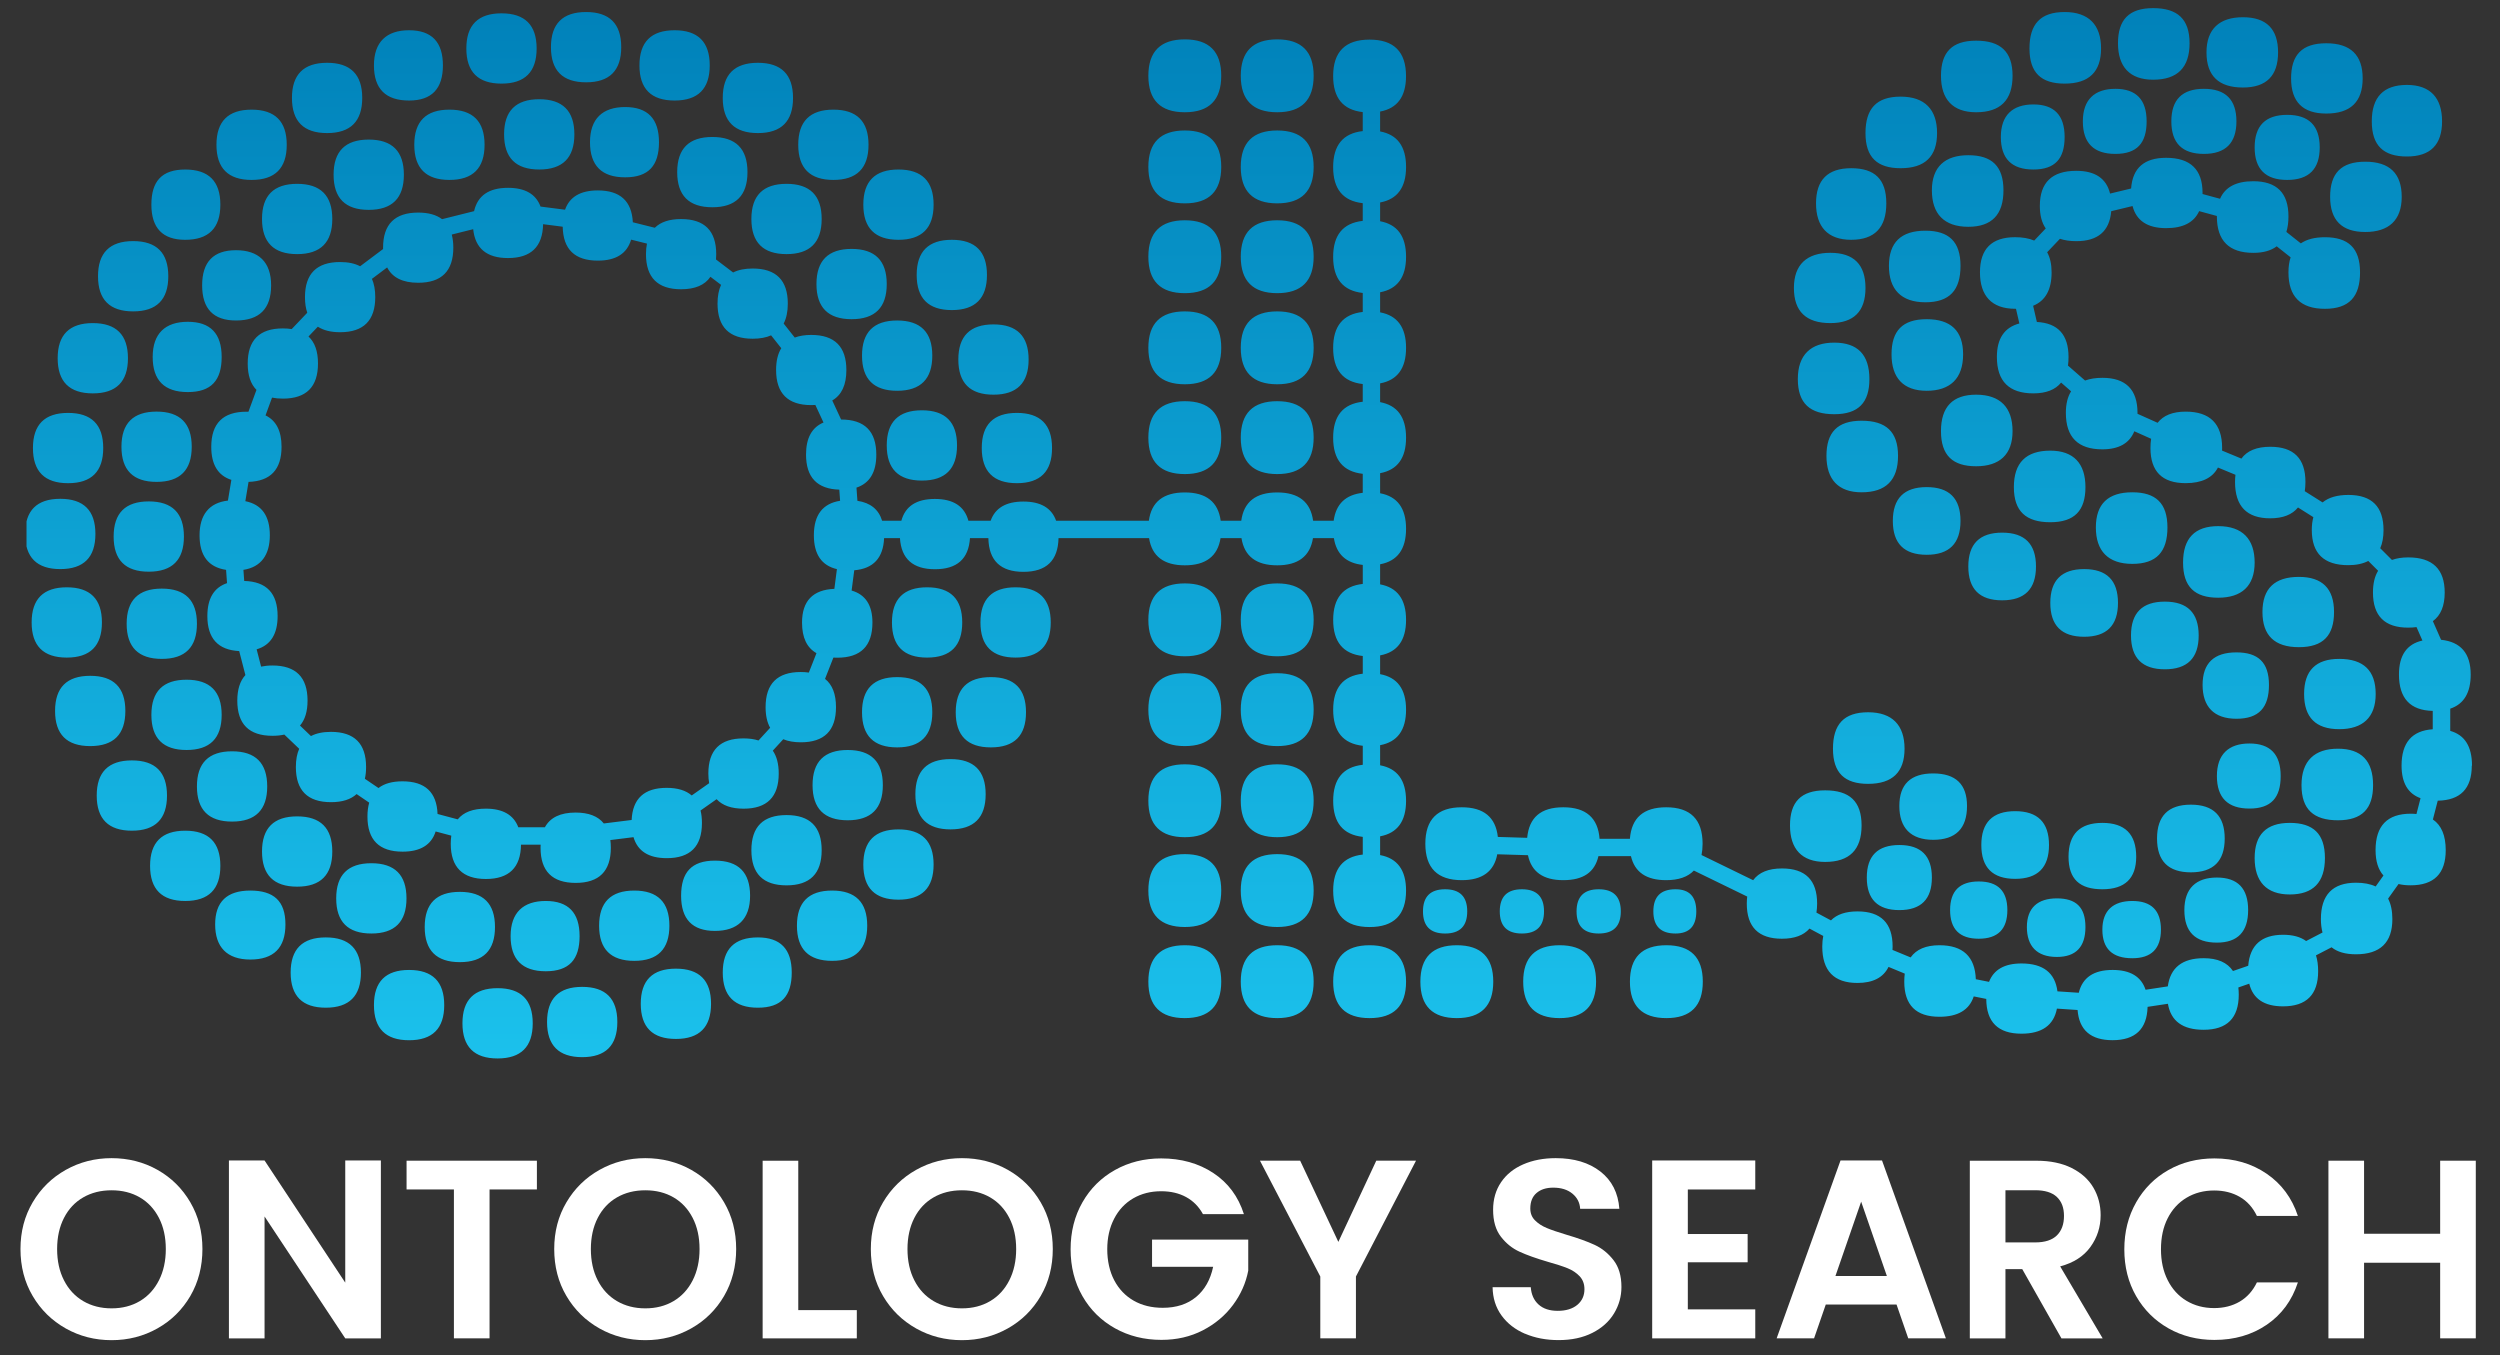 <?xml version="1.0" encoding="UTF-8"?>
<svg id="Layer_1" data-name="Layer 1" xmlns="http://www.w3.org/2000/svg" xmlns:xlink="http://www.w3.org/1999/xlink" viewBox="0 0 864.37 468.51">
  <rect x="0" y="0" width="864.37" height="468.51" fill="#333333" stroke="none"/>
  <defs>
    <style>
      .cls-1 {
        clip-path: url(#clippath);
      }

      .cls-2 {
        fill: none;
      }

      .cls-2, .cls-3, .cls-4 {
        stroke-width: 0px;
      }

      .cls-3 {
        fill: url(#linear-gradient);
      }

      .cls-4 {
        fill: #fff;
      }
    </style>
    <clipPath id="clippath">
      <path class="cls-2" d="m81.59,110.81c-7.8,0-11.7-4.05-11.7-12.15s3.9-12.15,11.7-12.15,12.15,4.05,12.15,12.15-4.05,12.15-12.15,12.15Zm-4.95,12.6c0-8.1-3.9-12.15-11.7-12.15s-12.15,4.05-12.15,12.15,4.05,12.15,12.15,12.15,11.7-4.05,11.7-12.15Zm38.25-47.7c0-8.1-4.05-12.15-12.15-12.15s-12.15,4.05-12.15,12.15,4.05,12.15,12.15,12.15,12.15-4.05,12.15-12.15Zm-63.45,121.95c8.1,0,12.15-4.05,12.15-12.15s-4.05-12.15-12.15-12.15-12.15,4.05-12.15,12.15,4.05,12.15,12.15,12.15ZM86.99,62.21c8.1,0,12.15-4.05,12.15-12.15s-4.05-12.15-12.15-12.15-12.15,4.05-12.15,12.15,4.05,12.15,12.15,12.15Zm15.75,244.35c8.1,0,12.15-4.05,12.15-12.15s-4.05-12.15-12.15-12.15-12.15,4.05-12.15,12.15,4.05,12.15,12.15,12.15Zm-22.5-46.8c-8.1,0-12.15,4.05-12.15,12.15s4.05,12.15,12.15,12.15,12.15-4.05,12.15-12.15-4.05-12.15-12.15-12.15ZM113.09,46.01c8.1,0,12.15-4.05,12.15-12.15s-4.05-12.15-12.15-12.15-12.15,4.05-12.15,12.15,4.05,12.15,12.15,12.15Zm-48.6,189c-8.1,0-12.15,4.05-12.15,12.15s4.05,12.15,12.15,12.15,12.15-4.05,12.15-12.15-4.05-12.15-12.15-12.15Zm-8.55-31.5c-8.1,0-12.15,4.05-12.15,12.15s4.05,12.15,12.15,12.15,12.15-4.05,12.15-12.15-4.05-12.15-12.15-12.15Zm-12.6,42.3c0-8.1-4.05-12.15-12.15-12.15s-12.15,4.05-12.15,12.15,4.05,12.15,12.15,12.15,12.15-4.05,12.15-12.15Zm14.4,29.25c0-8.1-4.05-12.15-12.15-12.15s-12.15,4.05-12.15,12.15,4.05,12.15,12.15,12.15,12.15-4.05,12.15-12.15Zm-22.5-59.85c0-8.1-4.05-12.15-12.15-12.15s-12.15,4.05-12.15,12.15,4.05,12.15,12.15,12.15,12.15-4.05,12.15-12.15Zm28.8,72c-8.1,0-12.15,4.05-12.15,12.15s4.05,12.15,12.15,12.15,12.15-4.05,12.15-12.15-4.05-12.15-12.15-12.15Zm-31.95-151.2c8.1,0,12.15-4.05,12.15-12.15s-4.05-12.15-12.15-12.15-12.15,4.05-12.15,12.15,4.05,12.15,12.15,12.15Zm-11.25,60.75c8.1,0,12.15-4.05,12.15-12.15s-4.05-12.15-12.15-12.15-12.15,4.05-12.15,12.15,4.05,12.15,12.15,12.15Zm25.2-89.1c8.1,0,12.15-4.05,12.15-12.15s-4.05-12.15-12.15-12.15-12.15,4.05-12.15,12.15,4.05,12.15,12.15,12.15Zm18-24.75c8.1,0,12.15-4.05,12.15-12.15s-4.05-12.15-12.15-12.15-11.7,4.05-11.7,12.15,3.9,12.15,11.7,12.15Zm-40.5,84.15c8.1,0,12.15-4.05,12.15-12.15s-4.05-12.15-12.15-12.15-12.15,4.05-12.15,12.15,4.05,12.15,12.15,12.15ZM203.99,49.16c0,8.1,4.05,12.15,12.15,12.15s11.7-4.05,11.7-12.15-3.9-12.15-11.7-12.15-12.15,4.05-12.15,12.15Zm106.2,85.95c8.1,0,12.15-4.05,12.15-12.15s-4.05-12.15-12.15-12.15-12.15,4.05-12.15,12.15,4.05,12.15,12.15,12.15Zm8.55,31.05c8.1,0,12.15-4.05,12.15-12.15s-4.05-12.15-12.15-12.15-12.15,4.05-12.15,12.15,4.05,12.15,12.15,12.15Zm-46.8-102.6c-8.1,0-12.15,4.05-12.15,12.15s4.05,12.15,12.15,12.15,12.15-4.05,12.15-12.15-4.05-12.15-12.15-12.15Zm16.2-1.35c8.1,0,12.15-4.05,12.15-12.15s-4.05-12.15-12.15-12.15-12.15,4.05-12.15,12.15,4.05,12.15,12.15,12.15Zm22.5,20.7c8.1,0,12.15-4.05,12.15-12.15s-4.05-12.15-12.15-12.15-12.15,4.05-12.15,12.15,4.05,12.15,12.15,12.15Zm20.7,41.4c0,8.1,4.05,12.15,12.15,12.15s12.15-4.05,12.15-12.15-4.05-12.15-12.15-12.15-12.15,4.05-12.15,12.15Zm8.1,30.6c0,8.1,4.05,12.15,12.15,12.15s12.15-4.05,12.15-12.15-4.05-12.15-12.15-12.15-12.15,4.05-12.15,12.15Zm-22.5-59.85c0,8.1,4.05,12.15,12.15,12.15s12.15-4.05,12.15-12.15-4.05-12.15-12.15-12.15-12.15,4.05-12.15,12.15Zm-22.5,15.3c8.1,0,12.15-4.05,12.15-12.15s-4.05-12.15-12.15-12.15-12.15,4.05-12.15,12.15,4.05,12.15,12.15,12.15Zm-60.3-50.85c0,8.1,4.05,12.15,12.15,12.15s12.15-4.05,12.15-12.15-4.05-12.15-12.15-12.15-12.15,4.05-12.15,12.15Zm-60.75-30.6c8.1,0,12.15-4.05,12.15-12.15s-4.05-12.15-12.15-12.15-12.15,4.05-12.15,12.15,4.05,12.15,12.15,12.15Zm-30.15,21.15c0,8.1,4.05,12.15,12.15,12.15s12.15-4.05,12.15-12.15-4.05-12.15-12.15-12.15-12.15,4.05-12.15,12.15Zm-1.8-15.3c7.8,0,11.7-4.05,11.7-12.15s-3.9-12.15-11.7-12.15-12.15,4.05-12.15,12.15,4.05,12.15,12.15,12.15Zm32.85,11.7c0,8.1,4.05,12.15,12.15,12.15s12.15-4.05,12.15-12.15-4.05-12.15-12.15-12.15-12.15,4.05-12.15,12.15Zm58.95-11.7c8.1,0,12.15-4.05,12.15-12.15s-4.05-12.15-12.15-12.15-12.15,4.05-12.15,12.15,4.05,12.15,12.15,12.15Zm-117.9,25.65c0,8.1,4.05,12.15,12.15,12.15s12.15-4.05,12.15-12.15-4.05-12.15-12.15-12.15-12.15,4.05-12.15,12.15Zm146.7-14.4c8.1,0,12.15-4.05,12.15-12.15s-4.05-12.15-12.15-12.15-12.15,4.05-12.15,12.15,4.05,12.15,12.15,12.15ZM86.54,307.91c-8.1,0-12.15,3.9-12.15,11.7s4.05,12.15,12.15,12.15,12.15-4.05,12.15-12.15-4.05-11.7-12.15-11.7ZM202.64,28.46c8.1,0,12.15-4.05,12.15-12.15s-4.05-12.15-12.15-12.15-12.15,4.05-12.15,12.15,4.05,12.15,12.15,12.15ZM54.14,166.61c8.1,0,12.15-4.05,12.15-12.15s-4.05-12.15-12.15-12.15-12.15,4.05-12.15,12.15,4.05,12.15,12.15,12.15Zm256.5,120.15c-8.1,0-12.15,4.05-12.15,12.15s4.05,12.15,12.15,12.15,12.15-4.05,12.15-12.15-4.05-12.15-12.15-12.15Zm-22.95,21.15c-8.1,0-12.15,4.05-12.15,12.15s4.05,12.15,12.15,12.15,12.15-4.05,12.15-12.15-4.05-12.15-12.15-12.15Zm-25.65,16.2c-8.1,0-12.15,4.05-12.15,12.15s4.05,12.15,12.15,12.15,11.7-4.05,11.7-12.15-3.9-12.15-11.7-12.15Zm58.5-96.75c8.1,0,12.15-4.05,12.15-12.15s-4.05-12.15-12.15-12.15-12.15,4.05-12.15,12.15,4.05,12.15,12.15,12.15Zm-22.5,18.9c0,8.1,4.05,12.15,12.15,12.15s12.15-4.05,12.15-12.15-4.05-12.15-12.15-12.15-12.15,4.05-12.15,12.15Zm-38.25,47.7c0,8.1,4.05,12.15,12.15,12.15s12.15-4.05,12.15-12.15-4.05-12.15-12.15-12.15-12.15,4.05-12.15,12.15Zm91.35-90.9c-8.1,0-12.15,4.05-12.15,12.15s4.05,12.15,12.15,12.15,12.15-4.05,12.15-12.15-4.05-12.15-12.15-12.15Zm-238.5,121.05c-8.1,0-12.15,4.05-12.15,12.15s4.05,12.15,12.15,12.15,12.15-4.05,12.15-12.15-4.05-12.15-12.15-12.15Zm229.95-90c-8.1,0-12.15,4.05-12.15,12.15s4.05,12.15,12.15,12.15,12.15-4.05,12.15-12.15-4.05-12.15-12.15-12.15Zm-13.95,28.35c-8.1,0-12.15,4.05-12.15,12.15s4.05,12.15,12.15,12.15,12.15-4.05,12.15-12.15-4.05-12.15-12.15-12.15Zm-47.7,9c0,8.1,4.05,12.15,12.15,12.15s12.15-4.05,12.15-12.15-4.05-12.15-12.15-12.15-12.15,4.05-12.15,12.15Zm-108.9,70.2c-8.1,0-12.15,4.05-12.15,12.15s4.05,12.15,12.15,12.15,12.15-4.05,12.15-12.15-4.05-12.15-12.15-12.15Zm-.9-21.15c0-8.1-4.05-12.15-12.15-12.15s-12.15,4.05-12.15,12.15,4.05,12.15,12.15,12.15,12.15-4.05,12.15-12.15Zm29.25,3.15c0-8.1-3.9-12.15-11.7-12.15s-12.15,4.05-12.15,12.15,4.05,12.15,12.15,12.15,11.7-4.05,11.7-12.15Zm-58.95,11.7c-8.1,0-12.15,4.05-12.15,12.15s4.05,12.15,12.15,12.15,12.15-4.05,12.15-12.15-4.05-12.15-12.15-12.15Zm-.9-24.75c0-8.1-4.05-12.15-12.15-12.15s-12.15,4.05-12.15,12.15,4.05,12.15,12.15,12.15,12.15-4.05,12.15-12.15Zm60.75,30.6c-8.1,0-12.15,4.05-12.15,12.15s4.05,12.15,12.15,12.15,12.15-4.05,12.15-12.15-4.05-12.15-12.15-12.15Zm58.05-31.5c0-8.1-4.05-12.15-12.15-12.15s-11.7,4.05-11.7,12.15,3.9,12.15,11.7,12.15,12.15-4.05,12.15-12.15Zm-25.65,25.2c-8.1,0-12.15,4.05-12.15,12.15s4.05,12.15,12.15,12.15,12.15-4.05,12.15-12.15-4.05-12.15-12.15-12.15Zm-2.25-14.85c0-8.1-4.05-12.15-12.15-12.15s-12.15,4.05-12.15,12.15,4.05,12.15,12.15,12.15,12.15-4.05,12.15-12.15Zm178.2-156.15c8.4,0,12.6-4.2,12.6-12.6s-4.2-12.6-12.6-12.6-12.6,4.21-12.6,12.6,4.2,12.6,12.6,12.6Zm0-31.05c8.4,0,12.6-4.2,12.6-12.6s-4.2-12.6-12.6-12.6-12.6,4.2-12.6,12.6,4.2,12.6,12.6,12.6Zm0-31.5c8.4,0,12.6-4.2,12.6-12.6s-4.2-12.6-12.6-12.6-12.6,4.2-12.6,12.6,4.2,12.6,12.6,12.6Zm0-31.05c8.4,0,12.6-4.2,12.6-12.6s-4.2-12.6-12.6-12.6-12.6,4.2-12.6,12.6,4.2,12.6,12.6,12.6Zm143.1,237.15c-5.1,0-7.65,2.55-7.65,7.65s2.54,7.65,7.65,7.65,7.65-2.55,7.65-7.65-2.55-7.65-7.65-7.65Zm33.75,7.65c0-5.1-2.4-7.65-7.2-7.65-5.1,0-7.65,2.55-7.65,7.65s2.55,7.65,7.65,7.65c4.8,0,7.2-2.55,7.2-7.65Zm-10.35,11.7c-8.4,0-12.6,4.2-12.6,12.6s4.2,12.6,12.6,12.6,12.6-4.2,12.6-12.6-4.2-12.6-12.6-12.6Zm-36.9,0c-8.4,0-12.6,4.2-12.6,12.6s4.2,12.6,12.6,12.6,12.6-4.2,12.6-12.6-4.21-12.6-12.6-12.6Zm-97.65-225.45c8.4,0,12.6-4.2,12.6-12.6s-4.2-12.6-12.6-12.6-12.6,4.2-12.6,12.6,4.2,12.6,12.6,12.6Zm0-31.05c8.4,0,12.6-4.2,12.6-12.6s-4.2-12.6-12.6-12.6-12.6,4.2-12.6,12.6,4.2,12.6,12.6,12.6Zm0-31.5c8.4,0,12.6-4.2,12.6-12.6s-4.2-12.6-12.6-12.6-12.6,4.2-12.6,12.6,4.2,12.6,12.6,12.6Zm0,125.1c8.4,0,12.6-4.2,12.6-12.6s-4.2-12.6-12.6-12.6-12.6,4.21-12.6,12.6,4.2,12.6,12.6,12.6Zm-31.95-125.1c8.4,0,12.6-4.2,12.6-12.6s-4.2-12.6-12.6-12.6-12.6,4.2-12.6,12.6,4.2,12.6,12.6,12.6Zm31.95,94.05c8.4,0,12.6-4.2,12.6-12.6s-4.2-12.6-12.6-12.6-12.6,4.2-12.6,12.6,4.2,12.6,12.6,12.6Zm92.25,182.25c0-5.1-2.55-7.65-7.65-7.65s-7.65,2.55-7.65,7.65,2.55,7.65,7.65,7.65,7.65-2.55,7.65-7.65Zm-124.2-113.4c-8.4,0-12.6,4.21-12.6,12.6s4.2,12.6,12.6,12.6,12.6-4.2,12.6-12.6-4.2-12.6-12.6-12.6Zm31.95,125.1c-8.4,0-12.6,4.2-12.6,12.6s4.2,12.6,12.6,12.6,12.6-4.2,12.6-12.6-4.2-12.6-12.6-12.6Zm-31.95-94.05c-8.4,0-12.6,4.2-12.6,12.6s4.2,12.6,12.6,12.6,12.6-4.2,12.6-12.6-4.2-12.6-12.6-12.6Zm0,31.5c-8.4,0-12.6,4.2-12.6,12.6s4.2,12.6,12.6,12.6,12.6-4.2,12.6-12.6-4.2-12.6-12.6-12.6Zm0,62.55c-8.4,0-12.6,4.2-12.6,12.6s4.2,12.6,12.6,12.6,12.6-4.2,12.6-12.6-4.2-12.6-12.6-12.6Zm0-31.5c-8.4,0-12.6,4.2-12.6,12.6s4.2,12.6,12.6,12.6,12.6-4.2,12.6-12.6-4.2-12.6-12.6-12.6Zm31.95,0c-8.4,0-12.6,4.2-12.6,12.6s4.2,12.6,12.6,12.6,12.6-4.2,12.6-12.6-4.2-12.6-12.6-12.6Zm0-31.05c-8.4,0-12.6,4.2-12.6,12.6s4.2,12.6,12.6,12.6,12.6-4.2,12.6-12.6-4.2-12.6-12.6-12.6Zm65.7,50.85c0-5.1-2.55-7.65-7.65-7.65s-7.65,2.55-7.65,7.65,2.55,7.65,7.65,7.65,7.65-2.55,7.65-7.65Zm-33.75,11.7c-8.4,0-12.6,4.2-12.6,12.6s4.2,12.6,12.6,12.6,12.6-4.2,12.6-12.6-4.2-12.6-12.6-12.6Zm30.15,0c-8.4,0-12.6,4.2-12.6,12.6s4.2,12.6,12.6,12.6,12.6-4.2,12.6-12.6-4.2-12.6-12.6-12.6Zm-26.52-288.32v6.95c5.97,1.11,8.97,5.2,8.97,12.28s-3,11.17-8.97,12.28v6.49c5.97,1.11,8.97,5.2,8.97,12.28s-3,11.17-8.97,12.28v6.94c5.97,1.11,8.97,5.2,8.97,12.28s-3,11.17-8.97,12.28v6.49c5.97,1.11,8.97,5.2,8.97,12.28s-3,11.17-8.97,12.28v6.94c5.97,1.11,8.97,5.2,8.97,12.28s-3,11.17-8.97,12.28v6.94c5.97,1.11,8.97,5.2,8.97,12.28s-3,11.17-8.97,12.28v6.49c5.97,1.11,8.97,5.2,8.97,12.28s-3,11.17-8.97,12.28v6.95c5.97,1.11,8.97,5.2,8.97,12.28s-3,11.17-8.97,12.28v6.49c5.97,1.11,8.97,5.2,8.97,12.28,0,8.4-4.2,12.6-12.6,12.6s-12.6-4.2-12.6-12.6c0-7.56,3.42-11.71,10.23-12.46v-6.12c-6.81-.75-10.23-4.9-10.23-12.46s3.42-11.71,10.23-12.46v-6.57c-6.81-.75-10.23-4.9-10.23-12.46s3.42-11.71,10.23-12.46v-6.12c-6.81-.75-10.23-4.9-10.23-12.46s3.42-11.71,10.23-12.46v-6.57c-5.78-.64-9.11-3.72-9.99-9.27h-7.23c-.99,6.27-5.11,9.41-12.36,9.41s-11.37-3.14-12.36-9.41h-7.23c-.99,6.27-5.11,9.41-12.36,9.41s-11.37-3.14-12.36-9.41h-31.3c-.17,7.76-4.2,11.66-12.13,11.66s-11.97-3.89-12.13-11.66h-6.36c-.45,7.17-4.48,10.76-12.1,10.76s-11.65-3.59-12.11-10.76h-5.48c-.29,6.86-3.72,10.57-10.32,11.12-.3,2.34-.6,4.68-.91,7.01,4.79,1.38,7.2,5.07,7.2,11.07,0,8.1-4.05,12.15-12.15,12.15-.46,0-.91-.02-1.35-.04-.96,2.45-1.93,4.91-2.89,7.36,2.53,2,3.79,5.25,3.79,9.78,0,8.1-4.05,12.15-12.15,12.15-2.38,0-4.4-.36-6.08-1.06-1.21,1.32-2.42,2.63-3.62,3.95,1.36,1.96,2.05,4.59,2.05,7.91,0,8.1-4.05,12.15-12.15,12.15-4.2,0-7.31-1.1-9.33-3.28-1.85,1.3-3.7,2.61-5.55,3.91.32,1.29.48,2.72.48,4.33,0,8.1-4.05,12.15-12.15,12.15-6.26,0-10.09-2.43-11.51-7.26-2.67.33-5.34.67-8.01,1,.11.83.17,1.72.17,2.66,0,8.1-4.05,12.15-12.15,12.15s-12.15-4.05-12.15-12.15c0-.36.02-.71.03-1.06h-6.79c-.1,7.9-4.14,11.86-12.14,11.86s-12.15-4.05-12.15-12.15c0-1.01.06-1.95.19-2.84-1.8-.48-3.6-.96-5.41-1.44-1.49,4.65-5.29,6.98-11.43,6.98-8.1,0-12.15-4.05-12.15-12.15,0-1.8.21-3.39.61-4.79-1.45-.99-2.91-1.98-4.36-2.97-2.02,1.86-4.96,2.8-8.85,2.8-8.1,0-12.15-4.05-12.15-12.15,0-2.49.39-4.59,1.15-6.31-1.71-1.64-3.42-3.28-5.14-4.91-1.23.28-2.6.42-4.11.42-8.1,0-12.15-4.05-12.15-12.15,0-3.88.94-6.82,2.8-8.84-.71-2.77-1.43-5.53-2.14-8.3-7.33-.37-11.01-4.41-11.01-12.11,0-6.06,2.27-9.85,6.8-11.38-.11-1.53-.22-3.06-.33-4.59-6.11-.92-9.17-4.9-9.17-11.94s3.28-11.27,9.81-12.01c.4-2.39.8-4.78,1.19-7.16-4.63-1.49-6.95-5.3-6.95-11.42,0-8.1,4.05-12.15,12.15-12.15.24,0,.47.02.7.02l2.78-7.57c-2.02-2.02-3.03-5.06-3.03-9.1,0-8.1,4.05-12.15,12.15-12.15,1.1,0,2.11.08,3.06.23,1.79-1.88,3.59-3.76,5.38-5.65-.52-1.53-.79-3.33-.79-5.38,0-8.1,4.05-12.15,12.15-12.15,2.79,0,5.09.49,6.92,1.46,2.65-1.99,5.29-3.97,7.94-5.96,0-.15-.01-.3-.01-.45,0-8.1,4.05-12.15,12.15-12.15,3.51,0,6.26.76,8.25,2.28,3.69-.92,7.38-1.85,11.07-2.77,1.22-5.38,5.13-8.07,11.73-8.07,5.91,0,9.65,2.17,11.25,6.48,2.82.36,5.65.73,8.47,1.09,1.56-4.44,5.33-6.67,11.33-6.67,7.71,0,11.74,3.68,12.11,11.01,2.53.63,5.07,1.27,7.6,1.9,2.03-2.01,5.05-3.01,9.08-3.01,8.1,0,12.15,4.05,12.15,12.15,0,.63-.03,1.24-.08,1.82,1.97,1.5,3.95,3,5.92,4.5,1.8-.91,4.05-1.37,6.76-1.37,8.1,0,12.15,4.05,12.15,12.15,0,2.77-.49,5.05-1.43,6.88,1.28,1.61,2.55,3.22,3.83,4.84,1.6-.6,3.5-.91,5.7-.91,8.1,0,12.15,4.05,12.15,12.15,0,5.13-1.63,8.63-4.88,10.51,1.02,2.2,2.04,4.39,3.06,6.59,0,0,.01,0,.02,0,8.1,0,12.15,4.05,12.15,12.15,0,6.08-2.29,9.88-6.86,11.4.11,1.52.22,3.04.33,4.56,4.48.66,7.33,2.96,8.54,6.89h6.65c1.36-5.02,5.21-7.54,11.59-7.54s10.23,2.52,11.59,7.54h7.69c1.56-4.42,5.33-6.64,11.32-6.64s9.75,2.22,11.32,6.64h32.06c.88-6.52,5.01-9.79,12.42-9.79s11.54,3.27,12.42,9.79h7.11c.88-6.52,5.01-9.79,12.42-9.79s11.54,3.27,12.42,9.79h7.11c.78-5.79,4.13-9,10.05-9.66v-6.57c-6.81-.75-10.23-4.9-10.23-12.46s3.42-11.71,10.23-12.46v-6.12c-6.81-.75-10.23-4.9-10.23-12.46s3.42-11.71,10.23-12.46v-6.57c-6.81-.75-10.23-4.9-10.23-12.46s3.42-11.71,10.23-12.46v-6.12c-6.81-.75-10.23-4.9-10.23-12.46s3.42-11.71,10.23-12.46v-6.57c-6.81-.75-10.23-4.9-10.23-12.46,0-8.4,4.2-12.6,12.6-12.6s12.6,4.2,12.6,12.6c0,7.08-3,11.17-8.97,12.28Zm-187.78,158.29c-5.33-1.24-8-5.14-8-11.72,0-7,3.03-10.96,9.07-11.92-.09-1.28-.18-2.57-.28-3.85-7.66-.22-11.5-4.25-11.5-12.13,0-5.71,2.02-9.39,6.04-11.08-.94-2.02-1.88-4.04-2.82-6.07-.46.03-.93.05-1.42.05-8.1,0-12.15-4.05-12.15-12.15,0-3.1.6-5.61,1.79-7.52-1.17-1.48-2.35-2.97-3.52-4.45-1.73.78-3.85,1.17-6.37,1.17-8.1,0-12.15-4.05-12.15-12.15,0-2.56.41-4.72,1.22-6.47-1.22-.93-2.45-1.86-3.67-2.79-1.95,2.87-5.33,4.31-10.14,4.31-8.1,0-12.15-4.05-12.15-12.15,0-1.32.12-2.53.34-3.64-1.83-.46-3.65-.91-5.48-1.37-1.42,4.83-5.25,7.26-11.51,7.26-7.96,0-12-3.92-12.14-11.73-2.26-.29-4.52-.58-6.78-.87-.15,7.8-4.19,11.71-12.14,11.71-7.34,0-11.34-3.33-12.03-9.98-2.47.62-4.94,1.23-7.41,1.85.35,1.34.54,2.84.54,4.52,0,8.1-4.05,12.15-12.15,12.15-5.34,0-8.91-1.77-10.73-5.3-1.75,1.32-3.51,2.63-5.26,3.95.76,1.72,1.15,3.82,1.15,6.3,0,8.1-4.05,12.15-12.15,12.15-3.21,0-5.77-.65-7.7-1.91-1.08,1.13-2.15,2.26-3.23,3.39,2.18,2.02,3.28,5.12,3.28,9.33,0,8.1-4.05,12.15-12.15,12.15-1.36,0-2.6-.12-3.74-.35-.75,2.05-1.5,4.1-2.25,6.15,3.69,1.78,5.54,5.39,5.54,10.86,0,7.85-3.81,11.88-11.41,12.13-.37,2.22-.74,4.44-1.11,6.67,5.64,1.12,8.47,5.05,8.47,11.81s-3.05,10.99-9.13,11.93c.09,1.28.18,2.56.27,3.84,7.69.2,11.55,4.24,11.55,12.13,0,6.25-2.42,10.08-7.25,11.51.51,1.99,1.03,3.99,1.54,5.98,1.18-.25,2.48-.39,3.91-.39,8.1,0,12.15,4.05,12.15,12.15,0,3.74-.88,6.61-2.61,8.62,1.26,1.21,2.53,2.42,3.79,3.63,1.83-.96,4.12-1.45,6.91-1.45,8.1,0,12.15,4.05,12.15,12.15,0,1.5-.14,2.85-.42,4.07,1.57,1.07,3.14,2.14,4.71,3.2,1.99-1.55,4.76-2.32,8.3-2.32,7.81,0,11.84,3.77,12.12,11.29,2.33.62,4.65,1.24,6.98,1.86,2-2.47,5.23-3.7,9.7-3.7,5.89,0,9.63,2.16,11.24,6.44h9.19c1.85-3.39,5.38-5.09,10.62-5.09,4.51,0,7.76,1.26,9.75,3.77,3.21-.4,6.42-.8,9.63-1.2.34-7.4,4.37-11.11,12.12-11.11,3.76,0,6.64.89,8.65,2.63,2.01-1.41,4.02-2.83,6.03-4.24-.18-1.03-.28-2.13-.28-3.34,0-8.1,4.05-12.15,12.15-12.15,1.97,0,3.7.24,5.19.72,1.34-1.46,2.68-2.93,4.02-4.39-1.04-1.86-1.57-4.23-1.57-7.13,0-8.1,4.05-12.15,12.15-12.15,1,0,1.93.06,2.8.19.88-2.24,1.76-4.48,2.64-6.71-3.32-1.87-4.99-5.38-4.99-10.57,0-7.47,3.73-11.36,11.18-11.67.29-2.25.58-4.51.87-6.76Zm152.2,35.98c-8.4,0-12.6,4.2-12.6,12.6s4.2,12.6,12.6,12.6,12.6-4.2,12.6-12.6-4.2-12.6-12.6-12.6Zm0-31.05c-8.4,0-12.6,4.21-12.6,12.6s4.2,12.6,12.6,12.6,12.6-4.2,12.6-12.6-4.2-12.6-12.6-12.6Zm237.15-79.2c0-8.1-4.21-12.15-12.6-12.15s-12.15,4.05-12.15,12.15,4.05,12.6,12.15,12.6,12.6-4.2,12.6-12.6Zm4.5-83.7c8.4,0,12.6-4.2,12.6-12.6s-4.2-12.15-12.6-12.15-12.15,4.05-12.15,12.15,4.05,12.6,12.15,12.6Zm-28.8,141.3c0,7.8,3.9,11.7,11.7,11.7s11.7-3.9,11.7-11.7-3.9-11.7-11.7-11.7-11.7,3.9-11.7,11.7Zm-8.1-49.05c0-8.4-4.05-12.6-12.15-12.6s-12.6,4.21-12.6,12.6,4.2,12.15,12.6,12.15,12.15-4.05,12.15-12.15Zm-2.7,39.15c8.4,0,12.6-4.2,12.6-12.6s-4.21-12.15-12.6-12.15-12.15,4.05-12.15,12.15,4.05,12.6,12.15,12.6Zm36.9-91.8c8.1,0,12.15-4.2,12.15-12.6s-4.05-12.15-12.15-12.15-12.6,4.05-12.6,12.15,4.2,12.6,12.6,12.6Zm3.6,246.15c6.6,0,9.9-3.3,9.9-9.9s-3.3-9.9-9.9-9.9-9.9,3.3-9.9,9.9,3.3,9.9,9.9,9.9Zm-4.05-45.9c0-7.5-3.9-11.25-11.7-11.25s-11.7,3.75-11.7,11.25,3.9,11.7,11.7,11.7,11.7-3.9,11.7-11.7Zm-34.2-7.65c8.4,0,12.6-4.05,12.6-12.15s-4.21-12.6-12.6-12.6-12.15,4.2-12.15,12.6,4.05,12.15,12.15,12.15Zm19.8-191.25c-8.4,0-12.6,4.05-12.6,12.15s4.2,12.6,12.6,12.6,12.15-4.2,12.15-12.6-4.05-12.15-12.15-12.15Zm-9,234.9c7.5,0,11.25-3.75,11.25-11.25s-3.75-11.25-11.25-11.25-11.25,3.75-11.25,11.25,3.75,11.25,11.25,11.25ZM832.19,54.11c8.1,0,12.15-4.05,12.15-12.15s-4.05-12.6-12.15-12.6-12.15,4.2-12.15,12.6,4.05,12.15,12.15,12.15Zm-27.9-14.85c8.4,0,12.6-4.05,12.6-12.15s-4.2-12.15-12.6-12.15-12.15,4.05-12.15,12.15,4.05,12.15,12.15,12.15Zm-112.5,8.1c0,7.5,3.75,11.25,11.25,11.25s10.8-3.75,10.8-11.25-3.6-11.25-10.8-11.25-11.25,3.75-11.25,11.25Zm83.7-17.1c8.1,0,12.15-4.05,12.15-12.15s-4.05-12.15-12.15-12.15-12.6,4.05-12.6,12.15,4.2,12.15,12.6,12.15Zm-67.05,261.9c0-7.8-3.9-11.7-11.7-11.7s-11.7,3.9-11.7,11.7,3.9,11.7,11.7,11.7,11.7-3.9,11.7-11.7Zm97.2-224.1c0,8.1,4.05,12.15,12.15,12.15s12.6-4.05,12.6-12.15-4.2-12.15-12.6-12.15-12.15,4.05-12.15,12.15Zm-26.1-17.1c0,7.5,3.75,11.25,11.25,11.25s11.25-3.75,11.25-11.25-3.75-11.25-11.25-11.25-11.25,3.75-11.25,11.25Zm-59.4-9c0,7.5,3.75,11.25,11.25,11.25s10.8-3.75,10.8-11.25-3.6-11.25-10.8-11.25-11.25,3.75-11.25,11.25Zm-6.3-13.05c8.4,0,12.6-4.05,12.6-12.15s-4.2-12.6-12.6-12.6-12.15,4.2-12.15,12.6,4.05,12.15,12.15,12.15Zm36.9,13.05c0,7.5,3.75,11.25,11.25,11.25s11.25-3.75,11.25-11.25-3.75-11.25-11.25-11.25-11.25,3.75-11.25,11.25Zm-6.3-14.4c8.4,0,12.6-4.2,12.6-12.6s-4.2-12.15-12.6-12.15-12.15,4.05-12.15,12.15,4.05,12.6,12.15,12.6Zm-61.2,108.9c-8.1,0-12.15,4.21-12.15,12.6s4.05,12.15,12.15,12.15,12.6-4.05,12.6-12.15-4.2-12.6-12.6-12.6Zm-2.7,59.4c0,7.8,3.9,11.7,11.7,11.7s11.7-3.9,11.7-11.7-3.9-11.7-11.7-11.7-11.7,3.9-11.7,11.7Zm28.35,12.6c0,7.8,3.9,11.7,11.7,11.7s11.7-3.9,11.7-11.7-3.9-11.7-11.7-11.7-11.7,3.9-11.7,11.7Zm0-52.65c-8.4,0-12.6,4.2-12.6,12.6s4.2,12.15,12.6,12.15,12.15-4.05,12.15-12.15-4.05-12.6-12.15-12.6Zm28.35,14.4c-8.4,0-12.6,4.05-12.6,12.15s4.2,12.6,12.6,12.6,12.15-4.2,12.15-12.6-4.05-12.15-12.15-12.15Zm-.45,49.5c0,7.8,3.9,11.7,11.7,11.7s11.7-3.9,11.7-11.7-3.9-11.7-11.7-11.7-11.7,3.9-11.7,11.7Zm117.9,45c0-6.6-2.51-10.6-7.52-12.01v-7.68c4.71-1.58,7.07-5.51,7.07-11.8,0-7.3-3.43-11.3-10.25-12.02l-2.83-6.44c2.72-1.99,4.09-5.28,4.09-9.89,0-8.1-4.21-12.15-12.6-12.15-2.17,0-4.05.3-5.64.88l-4.05-4.05c.76-1.72,1.14-3.81,1.14-6.28,0-8.1-4.05-12.15-12.15-12.15-3.87,0-6.83.87-8.92,2.59-2.05-1.29-4.11-2.59-6.16-3.88.15-.99.23-2.06.23-3.21,0-8.1-4.05-12.15-12.15-12.15-4.69,0-8.02,1.37-9.99,4.09-2.23-.92-4.46-1.84-6.69-2.77.01-.29.03-.57.03-.87,0-8.4-4.2-12.6-12.6-12.6-4.48,0-7.71,1.29-9.71,3.86-2.32-1.04-4.63-2.08-6.95-3.11,0-.1,0-.19,0-.29,0-8.1-4.05-12.15-12.15-12.15-2.32,0-4.3.32-5.98.94-1.97-1.72-3.94-3.45-5.91-5.17.13-.92.19-1.91.19-2.97,0-7.69-3.65-11.72-10.95-12.11-.43-1.87-.86-3.73-1.29-5.6,4.25-1.72,6.39-5.56,6.39-11.54,0-2.82-.52-5.13-1.54-6.97,1.47-1.55,2.95-3.1,4.42-4.65,1.61.54,3.49.82,5.66.82,7.48,0,11.49-3.46,12.07-10.36,2.46-.59,4.91-1.19,7.37-1.78,1.33,5.08,5.2,7.64,11.61,7.64,5.84,0,9.64-1.96,11.42-5.88,2.04.56,4.09,1.12,6.13,1.67,0,.05,0,.1,0,.15,0,8.4,4.2,12.6,12.6,12.6,3.43,0,6.12-.76,8.09-2.26,1.6,1.27,3.21,2.54,4.81,3.81-.5,1.49-.75,3.23-.75,5.2,0,8.4,4.2,12.6,12.6,12.6s12.15-4.2,12.15-12.6-4.05-12.15-12.15-12.15c-3.51,0-6.28.72-8.32,2.13-1.67-1.32-3.33-2.64-5-3.96.48-1.55.72-3.33.72-5.38,0-8.1-4.05-12.15-12.15-12.15-5.94,0-9.76,2.03-11.5,6.07-2.02-.55-4.04-1.1-6.06-1.65,0-.13.01-.24.01-.37,0-8.1-4.2-12.15-12.6-12.15-7.57,0-11.6,3.54-12.1,10.61-2.43.59-4.85,1.17-7.28,1.76-1.27-5.24-5.16-7.87-11.68-7.87-8.4,0-12.6,4.05-12.6,12.15,0,3.25.69,5.83,2.04,7.78-1.33,1.4-2.66,2.79-3.99,4.19-1.8-.78-3.99-1.17-6.6-1.17-8.1,0-12.15,4.05-12.15,12.15s4.05,12.6,12.15,12.6c.1,0,.2,0,.3,0,.39,1.69.78,3.39,1.17,5.08-5.17,1.37-7.77,5.22-7.77,11.57,0,8.4,4.2,12.6,12.6,12.6,4.4,0,7.6-1.25,9.61-3.73,1.15,1.01,2.3,2.01,3.45,3.02-1.21,1.91-1.81,4.39-1.81,7.46,0,8.4,4.2,12.6,12.6,12.6,5.7,0,9.39-2.09,11.07-6.25,1.94.87,3.87,1.74,5.81,2.6-.15.99-.23,2.05-.23,3.19,0,8.1,4.05,12.15,12.15,12.15,5.59,0,9.32-1.81,11.18-5.4,2.02.84,4.04,1.67,6.06,2.51-.09.77-.15,1.58-.15,2.45,0,8.4,4.05,12.6,12.15,12.6,4.41,0,7.61-1.26,9.62-3.75,1.77,1.12,3.54,2.23,5.31,3.35-.35,1.32-.54,2.8-.54,4.45,0,8.1,4.2,12.15,12.6,12.15,2.8,0,5.1-.5,6.93-1.46l3.4,3.4c-1.18,1.91-1.78,4.41-1.78,7.51,0,8.1,4.05,12.15,12.15,12.15,1.04,0,2.01-.06,2.91-.19.68,1.55,1.36,3.1,2.04,4.65-5.4,1.21-8.11,5.12-8.11,11.74,0,8.23,3.9,12.42,11.68,12.58v6.36c-7.19.46-10.78,4.65-10.78,12.55,0,5.95,2.19,9.7,6.56,11.28-.47,1.82-.94,3.65-1.41,5.47-.64-.06-1.3-.11-1.99-.11-8.1,0-12.15,4.2-12.15,12.6,0,3.83.92,6.75,2.73,8.77-.9,1.26-1.8,2.52-2.7,3.79-1.83-.87-4.09-1.3-6.78-1.3-8.1,0-12.15,4.21-12.15,12.6,0,1.73.2,3.26.56,4.62-1.89.98-3.78,1.96-5.67,2.94-1.96-1.43-4.6-2.16-7.95-2.16-7.46,0-11.48,3.58-12.07,10.71-1.76.61-3.51,1.22-5.27,1.82-1.96-2.95-5.32-4.43-10.12-4.43-7.39,0-11.52,3.25-12.41,9.74l-7.69,1.17c-1.51-4.57-5.31-6.85-11.4-6.85-6.52,0-10.42,2.63-11.69,7.89-2.46-.16-4.92-.33-7.38-.49-.82-6.42-4.96-9.64-12.44-9.64-5.86,0-9.58,2.13-11.21,6.36-1.52-.3-3.05-.61-4.57-.91-.28-7.82-4.47-11.75-12.57-11.75-4.68,0-7.99,1.41-9.97,4.21-2.09-.86-4.18-1.73-6.27-2.59.02-.38.04-.77.04-1.17,0-8.1-4.05-12.15-12.15-12.15-4.09,0-7.15,1.04-9.17,3.11-1.67-.9-3.34-1.79-5.02-2.69.15-.96.24-2,.24-3.12,0-8.1-4.05-12.15-12.15-12.15-4.67,0-7.99,1.36-9.97,4.06-.92-.45-1.83-.89-2.75-1.34-5.03-2.45-10.07-4.91-15.1-7.36.24-1.18.37-2.48.37-3.91,0-8.4-4.2-12.6-12.6-12.6-7.81,0-11.98,3.64-12.53,10.89h-10.49c-.55-7.25-4.73-10.89-12.53-10.89s-11.84,3.53-12.5,10.56c-3.38-.1-6.76-.2-10.14-.31-.75-6.82-4.9-10.25-12.47-10.25-8.4,0-12.6,4.2-12.6,12.6s4.2,12.6,12.6,12.6c7.07,0,11.16-2.99,12.27-8.95,3.54.11,7.07.21,10.61.32,1.2,5.75,5.26,8.63,12.22,8.63s10.87-2.77,12.15-8.31h11.24c1.28,5.54,5.33,8.31,12.15,8.31,4.3,0,7.5-1.11,9.6-3.32.71.35,1.42.69,2.13,1.04,5.44,2.65,10.88,5.3,16.32,7.95-.09.77-.15,1.57-.15,2.43,0,8.1,4.05,12.15,12.15,12.15,4.34,0,7.51-1.18,9.53-3.51,1.59.85,3.18,1.7,4.76,2.55-.22,1.11-.34,2.32-.34,3.65,0,8.4,4.05,12.6,12.15,12.6,5.37,0,8.95-1.86,10.76-5.55,1.87.77,3.74,1.55,5.61,2.32-.11.87-.17,1.79-.17,2.77,0,8.1,4.05,12.15,12.15,12.15,6.39,0,10.34-2.35,11.87-7.04,1.44.29,2.89.58,4.33.87.04,8.01,4.09,12.02,12.15,12.02,7.09,0,11.17-2.9,12.28-8.67,2.38.16,4.76.32,7.14.48.55,6.96,4.57,10.44,12.08,10.44,7.89,0,11.92-3.85,12.13-11.53l7.03-1.06c1.01,5.99,5.12,8.99,12.34,8.99,8.1,0,12.15-4.05,12.15-12.15,0-.88-.05-1.7-.14-2.48,1.26-.44,2.51-.87,3.77-1.31,1.28,5.22,5.17,7.84,11.67,7.84,8.1,0,12.15-4.05,12.15-12.15,0-2.09-.25-3.91-.75-5.48,1.8-.93,3.59-1.86,5.39-2.79,2,1.61,4.8,2.42,8.42,2.42,8.4,0,12.6-4.05,12.6-12.15,0-2.86-.5-5.22-1.47-7.1,1.2-1.68,2.4-3.36,3.6-5.04,1.25.29,2.64.44,4.17.44,8.1,0,12.15-4.05,12.15-12.15,0-5.07-1.49-8.6-4.44-10.61.56-2.17,1.12-4.33,1.68-6.5,7.84-.13,11.77-4.17,11.77-12.14Zm-197.55-206.55c8.4,0,12.6-4.05,12.6-12.15s-4.21-12.6-12.6-12.6-12.15,4.2-12.15,12.6,4.05,12.15,12.15,12.15Zm-26.1,239.85c8.4,0,12.6-4.2,12.6-12.6s-4.2-12.15-12.6-12.15-12.15,4.05-12.15,12.15,4.05,12.6,12.15,12.6Zm135.9-116.1c-8.1,0-12.15,4.2-12.15,12.6s4.05,12.15,12.15,12.15,12.6-4.05,12.6-12.15-4.2-12.6-12.6-12.6Zm-134.1-70.2c8.1,0,12.15-4.05,12.15-12.15s-4.05-12.15-12.15-12.15-12.6,4.05-12.6,12.15,4.2,12.15,12.6,12.15Zm7.2-28.8c8.1,0,12.15-4.2,12.15-12.6s-4.05-12.15-12.15-12.15-12.15,4.05-12.15,12.15,4.05,12.6,12.15,12.6Zm126.45,243c7.2,0,10.8-3.75,10.8-11.25s-3.6-11.25-10.8-11.25-11.25,3.75-11.25,11.25,3.75,11.25,11.25,11.25Zm-9-24.3c7.8,0,11.7-3.9,11.7-11.7s-3.9-11.7-11.7-11.7-11.7,3.9-11.7,11.7,3.9,11.7,11.7,11.7Zm15.75-76.05c-7.8,0-11.7,3.75-11.7,11.25s3.9,11.7,11.7,11.7,11.25-3.9,11.25-11.7-3.75-11.25-11.25-11.25Zm-34.65,70.65c0-7.8-3.9-11.7-11.7-11.7s-11.7,3.9-11.7,11.7,3.9,11.25,11.7,11.25,11.7-3.75,11.7-11.25Zm-1.35,35.1c6.6,0,9.9-3.3,9.9-9.9s-3.3-9.9-9.9-9.9-10.35,3.3-10.35,9.9,3.45,9.9,10.35,9.9Zm51.3-63c0-7.5-3.6-11.25-10.8-11.25s-11.25,3.75-11.25,11.25,3.75,11.25,11.25,11.25,10.8-3.75,10.8-11.25Zm-77.4,62.55c6.6,0,9.9-3.45,9.9-10.35s-3.3-9.9-9.9-9.9-10.35,3.3-10.35,9.9,3.45,10.35,10.35,10.35Zm83.7-131.4c-8.4,0-12.6,4.05-12.6,12.15s4.2,12.15,12.6,12.15,12.15-4.05,12.15-12.15-4.05-12.15-12.15-12.15Zm13.95,28.35c-8.1,0-12.15,4.05-12.15,12.15s4.05,12.15,12.15,12.15,12.6-4.05,12.6-12.15-4.2-12.15-12.6-12.15Zm-17.1,81.45c8.1,0,12.15-4.2,12.15-12.6s-4.05-12.15-12.15-12.15-12.15,4.05-12.15,12.15,4.05,12.6,12.15,12.6Zm28.8-37.8c0-8.4-4.05-12.6-12.15-12.6s-12.6,4.2-12.6,12.6,4.2,12.15,12.6,12.15,12.15-4.05,12.15-12.15Z"/>
    </clipPath>
    <linearGradient id="linear-gradient" x1="432.17" y1="366" x2="432.17" y2="0" gradientUnits="userSpaceOnUse">
      <stop offset="0" stop-color="#1bc1ec"/>
      <stop offset="1" stop-color="#0081b9"/>
    </linearGradient>
  </defs>
  <g class="cls-1">
    <rect class="cls-3" x="9.17" width="846" height="366"/>
  </g>
  <g>
    <path class="cls-4" d="m22.74,459.31c-4.81-2.7-8.62-6.44-11.44-11.22-2.82-4.78-4.22-10.19-4.22-16.24s1.41-11.37,4.22-16.15c2.82-4.78,6.63-8.52,11.44-11.22,4.81-2.7,10.09-4.05,15.84-4.05s11.1,1.35,15.88,4.05c4.78,2.7,8.56,6.44,11.35,11.22,2.79,4.78,4.18,10.16,4.18,16.15s-1.39,11.46-4.18,16.24c-2.79,4.78-6.59,8.52-11.4,11.22-4.81,2.7-10.09,4.05-15.84,4.05s-11.03-1.35-15.84-4.05Zm25.61-9.46c2.82-1.67,5.02-4.06,6.6-7.17,1.58-3.11,2.38-6.72,2.38-10.82s-.79-7.7-2.38-10.78-3.78-5.44-6.6-7.08c-2.82-1.64-6.07-2.46-9.77-2.46s-6.97.82-9.81,2.46c-2.85,1.64-5.06,4-6.64,7.08s-2.38,6.67-2.38,10.78.79,7.72,2.38,10.82c1.58,3.11,3.8,5.5,6.64,7.17,2.84,1.67,6.12,2.51,9.81,2.51s6.95-.84,9.77-2.51Z"/>
    <path class="cls-4" d="m131.69,462.74h-12.32l-27.9-42.15v42.15h-12.32v-61.51h12.32l27.9,42.24v-42.24h12.32v61.51Z"/>
    <path class="cls-4" d="m185.63,401.31v9.94h-16.37v51.48h-12.32v-51.48h-16.37v-9.94h45.06Z"/>
    <path class="cls-4" d="m207.28,459.31c-4.81-2.7-8.62-6.44-11.44-11.22-2.82-4.78-4.22-10.19-4.22-16.24s1.41-11.37,4.22-16.15c2.82-4.78,6.63-8.52,11.44-11.22,4.81-2.7,10.09-4.05,15.84-4.05s11.1,1.35,15.88,4.05c4.78,2.7,8.56,6.44,11.35,11.22,2.79,4.78,4.18,10.16,4.18,16.15s-1.39,11.46-4.18,16.24c-2.79,4.78-6.59,8.52-11.4,11.22-4.81,2.7-10.09,4.05-15.84,4.05s-11.03-1.35-15.84-4.05Zm25.61-9.46c2.82-1.67,5.02-4.06,6.6-7.17,1.58-3.11,2.38-6.72,2.38-10.82s-.79-7.7-2.38-10.78-3.78-5.44-6.6-7.08c-2.82-1.64-6.07-2.46-9.77-2.46s-6.97.82-9.81,2.46c-2.85,1.64-5.06,4-6.64,7.08s-2.38,6.67-2.38,10.78.79,7.72,2.38,10.82c1.58,3.11,3.8,5.5,6.64,7.17,2.84,1.67,6.12,2.51,9.81,2.51s6.95-.84,9.77-2.51Z"/>
    <path class="cls-4" d="m276,452.97h20.24v9.77h-32.56v-61.42h12.32v51.66Z"/>
    <path class="cls-4" d="m316.75,459.31c-4.81-2.7-8.62-6.44-11.44-11.22-2.82-4.78-4.22-10.19-4.22-16.24s1.41-11.37,4.22-16.15c2.82-4.78,6.63-8.52,11.44-11.22,4.81-2.7,10.09-4.05,15.84-4.05s11.1,1.35,15.88,4.05c4.78,2.7,8.56,6.44,11.35,11.22,2.79,4.78,4.18,10.16,4.18,16.15s-1.39,11.46-4.18,16.24c-2.79,4.78-6.59,8.52-11.4,11.22-4.81,2.7-10.09,4.05-15.84,4.05s-11.03-1.35-15.84-4.05Zm25.61-9.46c2.82-1.67,5.02-4.06,6.6-7.17,1.58-3.11,2.38-6.72,2.38-10.82s-.79-7.7-2.38-10.78-3.78-5.44-6.6-7.08c-2.82-1.64-6.07-2.46-9.77-2.46s-6.97.82-9.81,2.46c-2.85,1.64-5.06,4-6.64,7.08s-2.38,6.67-2.38,10.78.79,7.72,2.38,10.82c1.58,3.11,3.8,5.5,6.64,7.17,2.84,1.67,6.12,2.51,9.81,2.51s6.95-.84,9.77-2.51Z"/>
    <path class="cls-4" d="m415.92,419.79c-1.41-2.58-3.34-4.55-5.81-5.9-2.46-1.35-5.34-2.02-8.62-2.02-3.64,0-6.86.82-9.68,2.46-2.82,1.64-5.02,3.99-6.6,7.04-1.58,3.05-2.38,6.57-2.38,10.56s.81,7.69,2.42,10.74c1.61,3.05,3.86,5.4,6.73,7.04,2.87,1.64,6.22,2.46,10.03,2.46,4.69,0,8.54-1.25,11.53-3.74,2.99-2.49,4.96-5.97,5.9-10.43h-21.12v-9.42h33.26v10.74c-.82,4.28-2.58,8.24-5.28,11.88-2.7,3.64-6.18,6.56-10.43,8.76-4.25,2.2-9.02,3.3-14.3,3.3-5.93,0-11.28-1.33-16.06-4-4.78-2.67-8.54-6.38-11.26-11.13s-4.09-10.15-4.09-16.19,1.36-11.45,4.09-16.24c2.73-4.78,6.48-8.51,11.26-11.18,4.78-2.67,10.1-4,15.97-4,6.92,0,12.94,1.69,18.04,5.06,5.1,3.37,8.62,8.11,10.56,14.21h-14.17Z"/>
    <path class="cls-4" d="m489.58,401.31l-20.77,40.04v21.38h-12.32v-21.38l-20.86-40.04h13.9l13.2,28.07,13.11-28.07h13.73Z"/>
    <path class="cls-4" d="m527.28,461.15c-3.43-1.47-6.15-3.58-8.14-6.34-2-2.76-3.02-6.01-3.08-9.77h13.2c.18,2.52,1.07,4.52,2.68,5.98,1.61,1.47,3.83,2.2,6.64,2.2s5.13-.69,6.78-2.07c1.64-1.38,2.46-3.18,2.46-5.41,0-1.82-.56-3.31-1.67-4.49-1.12-1.17-2.51-2.1-4.18-2.77-1.67-.67-3.98-1.42-6.91-2.24-3.99-1.17-7.23-2.33-9.72-3.48-2.49-1.14-4.64-2.87-6.42-5.19-1.79-2.32-2.68-5.41-2.68-9.28,0-3.64.91-6.81,2.73-9.5,1.82-2.7,4.37-4.77,7.66-6.2,3.29-1.44,7.04-2.16,11.26-2.16,6.34,0,11.48,1.54,15.44,4.62s6.15,7.38,6.56,12.89h-13.55c-.12-2.11-1.01-3.86-2.68-5.24-1.67-1.38-3.89-2.07-6.64-2.07-2.41,0-4.33.62-5.76,1.85-1.44,1.23-2.16,3.02-2.16,5.37,0,1.64.54,3.01,1.63,4.09,1.08,1.09,2.43,1.97,4.05,2.64,1.61.68,3.89,1.45,6.82,2.33,3.99,1.17,7.25,2.35,9.77,3.52,2.52,1.17,4.69,2.93,6.51,5.28,1.82,2.35,2.73,5.43,2.73,9.24,0,3.29-.85,6.34-2.55,9.15-1.7,2.82-4.19,5.06-7.48,6.73-3.29,1.67-7.19,2.51-11.7,2.51-4.28,0-8.14-.73-11.57-2.2Z"/>
    <path class="cls-4" d="m583.56,411.26v15.4h20.68v9.77h-20.68v16.28h23.32v10.03h-35.64v-61.51h35.64v10.03h-23.32Z"/>
    <path class="cls-4" d="m655.72,451.03h-24.46l-4.05,11.7h-12.94l22.09-61.51h14.34l22.09,61.51h-13.02l-4.05-11.7Zm-3.34-9.86l-8.89-25.7-8.89,25.7h17.78Z"/>
    <path class="cls-4" d="m712.74,462.74l-13.55-23.94h-5.81v23.94h-12.32v-61.42h23.06c4.75,0,8.8.84,12.14,2.51,3.34,1.67,5.85,3.93,7.52,6.78,1.67,2.85,2.51,6.03,2.51,9.55,0,4.05-1.17,7.7-3.52,10.96-2.35,3.26-5.84,5.5-10.47,6.73l14.7,24.9h-14.26Zm-19.36-33.18h10.3c3.34,0,5.84-.81,7.48-2.42,1.64-1.61,2.46-3.86,2.46-6.73s-.82-5-2.46-6.56c-1.64-1.55-4.14-2.33-7.48-2.33h-10.3v18.04Z"/>
    <path class="cls-4" d="m738.57,415.7c2.73-4.78,6.45-8.51,11.18-11.18,4.72-2.67,10.02-4,15.88-4,6.86,0,12.88,1.76,18.04,5.28,5.16,3.52,8.77,8.39,10.82,14.61h-14.17c-1.41-2.93-3.39-5.13-5.94-6.6-2.55-1.47-5.5-2.2-8.84-2.2-3.58,0-6.76.84-9.55,2.51-2.79,1.67-4.96,4.03-6.51,7.08-1.56,3.05-2.33,6.63-2.33,10.74s.78,7.61,2.33,10.69c1.55,3.08,3.73,5.46,6.51,7.13,2.79,1.67,5.97,2.51,9.55,2.51,3.34,0,6.29-.75,8.84-2.24,2.55-1.5,4.53-3.71,5.94-6.64h14.17c-2.05,6.28-5.65,11.16-10.78,14.65-5.13,3.49-11.16,5.24-18.08,5.24-5.87,0-11.16-1.33-15.88-4-4.72-2.67-8.45-6.38-11.18-11.13s-4.09-10.15-4.09-16.19,1.36-11.45,4.09-16.24Z"/>
    <path class="cls-4" d="m856,401.31v61.42h-12.32v-26.14h-26.31v26.14h-12.32v-61.42h12.32v25.26h26.31v-25.26h12.32Z"/>
  </g>
</svg>